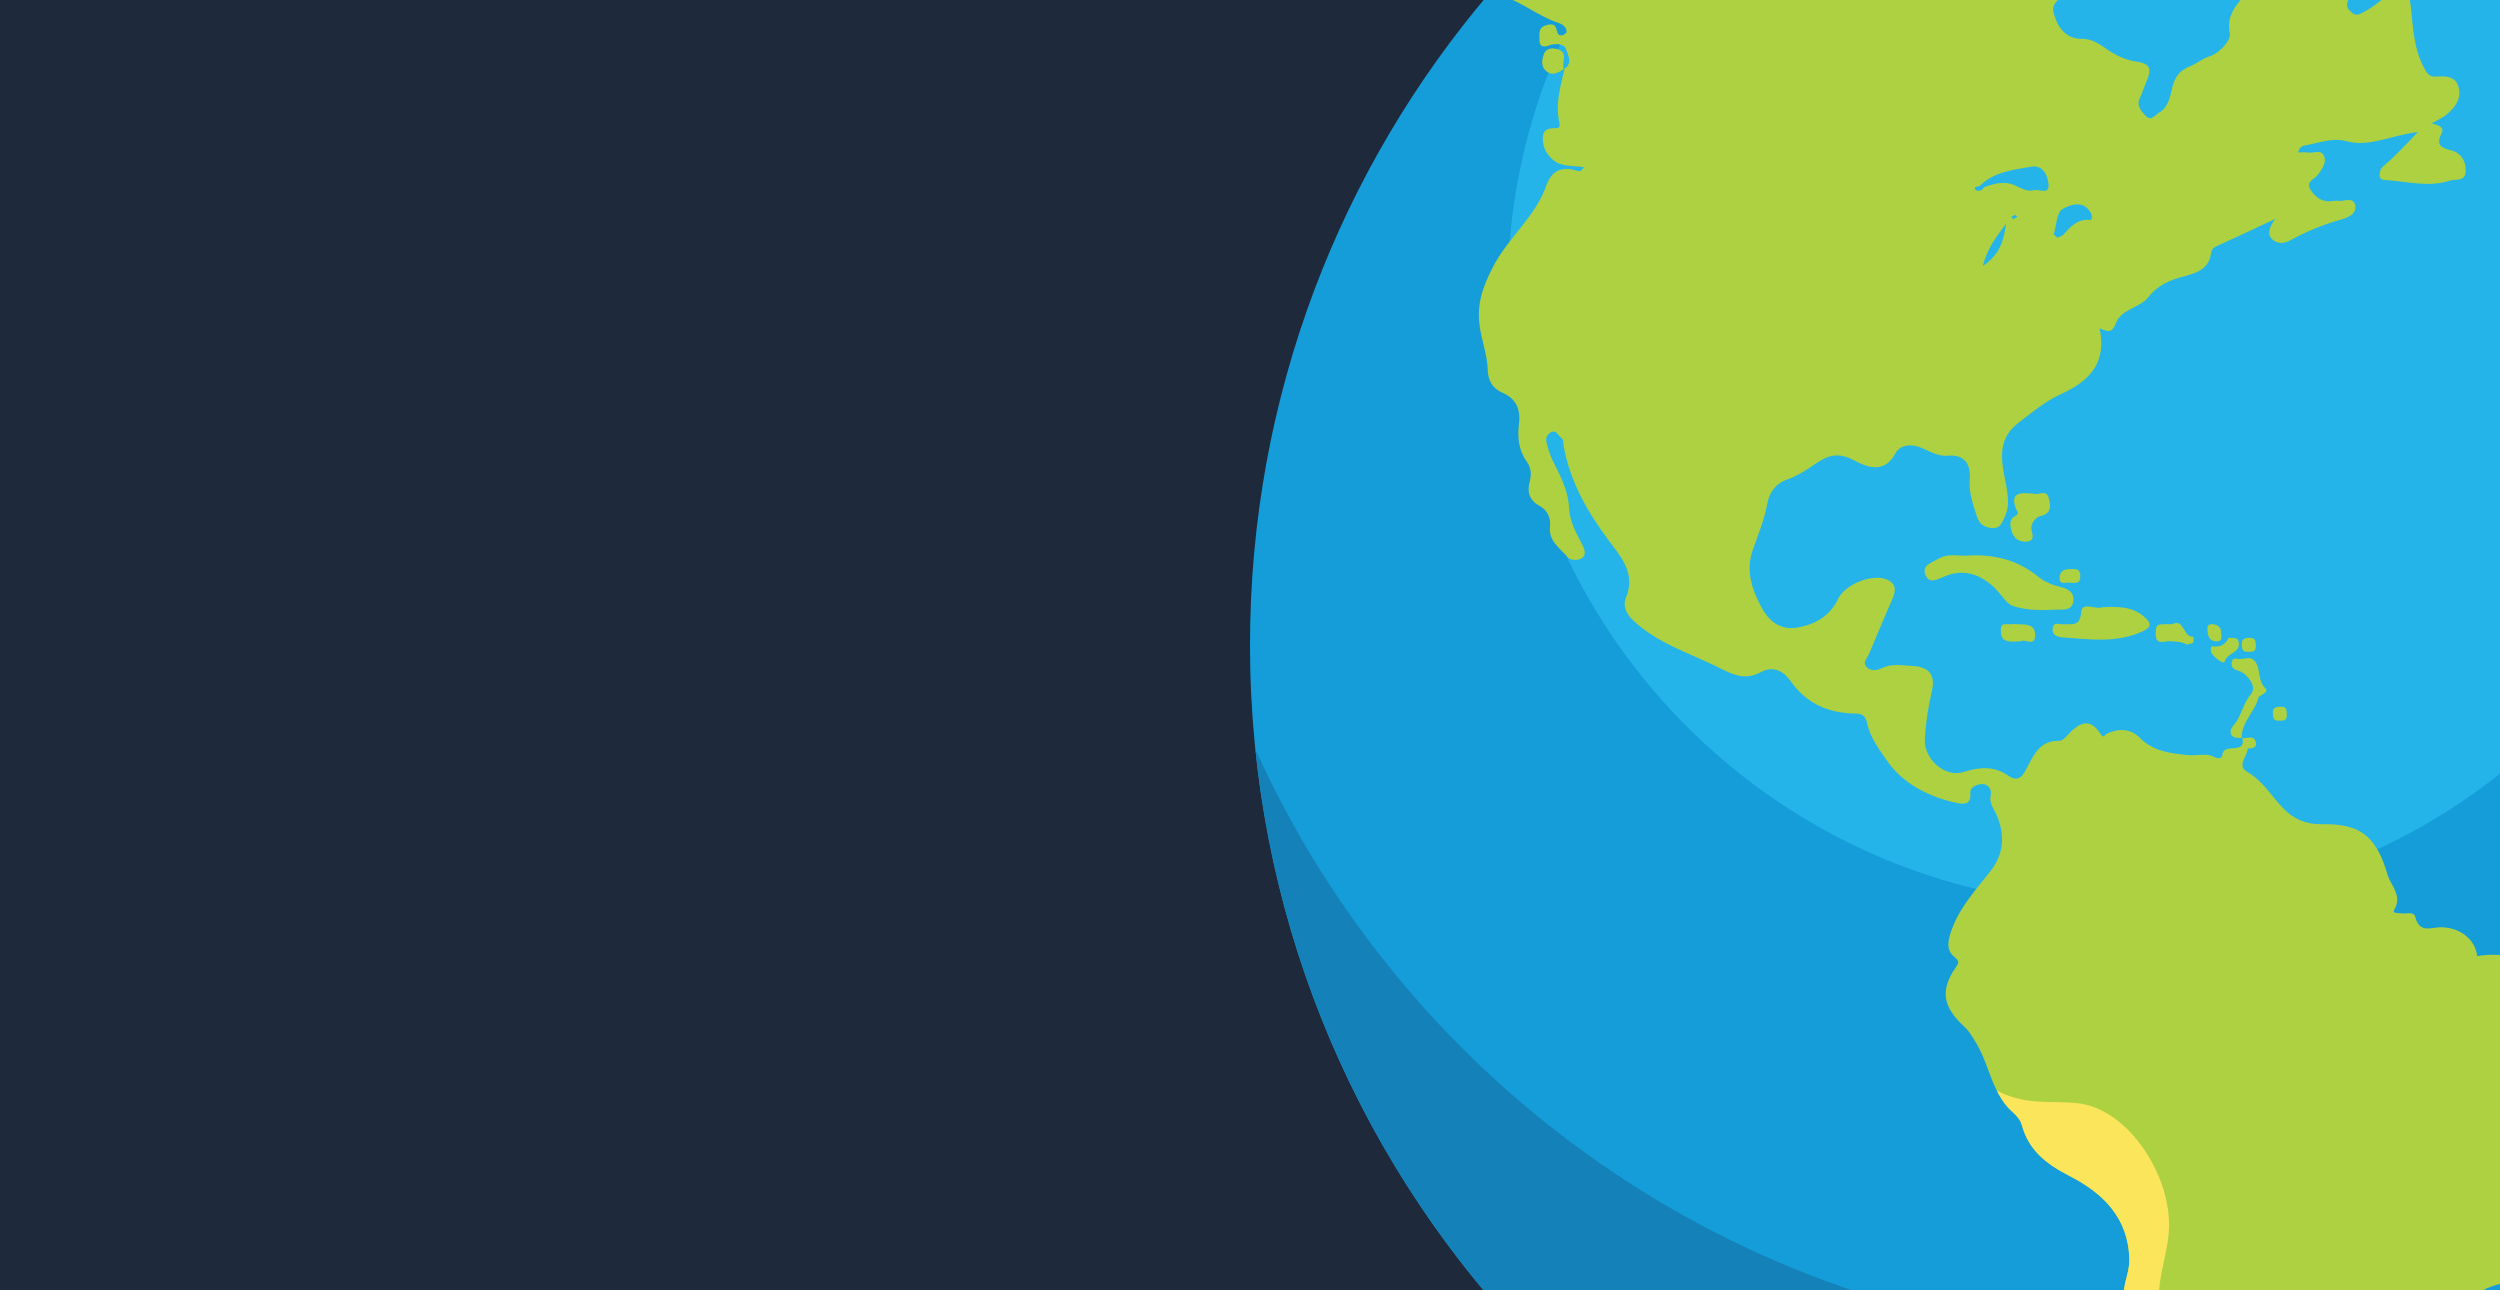 <svg width="100%" height="100%" viewBox="0 0 1488 768" fill="none" xmlns="http://www.w3.org/2000/svg">
<g clip-path="url(#clip0_308_4)">
<rect width="1488" height="768" fill="#1E293B"/>
<path d="M1944 383.977C1944 430.257 1938.76 475.247 1928.86 518.531C1869.22 778.691 1640.4 974.44 1364.32 983.585C1357.58 983.804 1350.83 983.962 1344 983.962C1327.58 983.962 1311.3 983.28 1295.25 982.013C986.628 957.199 744 698.891 744 383.977C744 235.716 797.771 99.965 887.023 -4.73C913.043 -35.405 942.221 -63.45 973.945 -88.346C1075.88 -168.292 1204.36 -216 1344 -216C1426.65 -216 1505.41 -199.271 1577.03 -169.047C1632.37 -145.722 1683.52 -114.304 1728.91 -76.202C1738.2 -68.544 1747.28 -60.45 1756.06 -52.134C1761.83 -46.721 1767.45 -41.173 1773.01 -35.478C1793.03 -15.007 1811.62 6.974 1828.57 30.141C1832.03 34.712 1835.33 39.443 1838.47 44.175H1838.56C1839.91 46.112 1841.25 48.075 1842.53 50.013C1848.9 59.476 1854.98 69.144 1860.76 79.043C1862.26 81.372 1863.6 83.763 1864.95 86.165C1876.28 105.891 1886.55 126.362 1895.56 147.442C1903.58 166.035 1910.63 185.167 1916.71 204.661C1934.48 261.282 1944 321.503 1944 383.977V383.977Z" fill="#159DD9"/>
<path d="M1626.28 174.705C1626.28 202.82 1623.08 230.156 1617.07 256.442C1580.85 414.493 1441.84 533.416 1274.11 538.976C1270 539.11 1265.91 539.21 1261.76 539.21C1251.79 539.21 1241.9 538.794 1232.14 538.025C1044.64 522.943 897.23 366.016 897.23 174.705C897.23 84.629 929.905 2.158 984.127 -61.449C999.94 -80.091 1017.66 -97.136 1036.93 -112.256C1098.86 -160.83 1176.92 -189.811 1261.76 -189.811C1311.97 -189.811 1359.82 -179.642 1403.33 -161.281C1436.96 -147.112 1468.04 -128.019 1495.6 -104.879C1501.25 -100.22 1506.76 -95.307 1512.08 -90.248C1515.6 -86.968 1519.02 -83.603 1522.38 -80.141C1534.56 -67.693 1545.86 -54.341 1556.16 -40.26C1558.25 -37.48 1560.26 -34.613 1562.17 -31.748H1562.22C1563.04 -30.566 1563.86 -29.372 1564.63 -28.19C1568.5 -22.457 1572.19 -16.57 1575.7 -10.559C1576.62 -9.143 1577.43 -7.692 1578.25 -6.229C1585.14 5.754 1591.37 18.19 1596.85 30.992C1601.72 42.296 1606 53.916 1609.7 65.755C1620.5 100.161 1626.28 136.75 1626.28 174.705V174.705Z" fill="#24B4E9"/>
<path d="M1179.09 109.926C1187.5 102.125 1198.6 101.027 1209.09 99.199C1216.16 97.978 1219.08 104.928 1219.33 110.292C1219.41 114.157 1216.77 113.756 1214.1 113.341C1212.82 113.133 1211.54 112.94 1210.55 113.218C1206.41 114.195 1202.87 112.001 1199.21 110.292C1192.99 107.488 1186.9 109.317 1180.92 111.389C1179.58 114.315 1176.04 113.829 1175.56 112.609C1174.58 110.415 1178.36 111.635 1179.09 109.926ZM1198.23 130.532L1197.14 129.069L1199.46 127.849L1200.8 128.946L1198.23 130.532ZM1180.19 158.331C1182.99 146.869 1188.97 140.285 1193.97 133.092C1192.75 142.36 1190.8 151.138 1180.19 158.331ZM1270.54 -68.448C1267.98 -64.301 1265.3 -64.058 1261.76 -67.108C1264.57 -70.277 1267.37 -69.179 1270.54 -68.448ZM1227.74 124.314C1231.52 122.362 1239.45 118.584 1244.2 126.266C1245.54 128.58 1245.42 131.021 1243.84 130.898C1236.28 130.166 1232.25 135.164 1227.86 139.919C1227.25 140.531 1226.16 140.651 1224.45 141.505L1222.38 139.433C1223.96 134.19 1224.21 126.143 1227.74 124.314ZM1544.51 591.161C1535.12 588.844 1528.53 583.114 1522.32 576.65C1521.09 575.553 1520.62 572.873 1519.64 572.873C1504.52 571.53 1489.89 566.289 1474.4 569.092C1473.43 559.459 1464.65 552.267 1453.43 551.901C1452.02 551.839 1450.52 552.047 1449.02 552.255C1444.29 552.925 1439.52 553.583 1437.58 545.806C1436.98 543.33 1434.66 543.476 1432.31 543.634C1431.3 543.696 1430.29 543.757 1429.41 543.611C1427.58 543.365 1423.68 543.854 1425.02 541.536C1430.14 532.881 1422.95 527.271 1421 520.322C1414.29 497.644 1404.78 490.085 1381.86 490.574C1372.47 490.694 1365.03 487.525 1358.69 480.818C1351.74 473.503 1346.74 464.724 1337.48 459.361C1331.14 455.703 1337.72 450.093 1337.84 445.461C1340.89 445.584 1343.82 444.853 1342.48 441.072C1341.47 438.547 1339.42 438.866 1337.36 439.193C1336.43 439.328 1335.5 439.474 1334.67 439.366C1336.99 449.608 1322.85 441.561 1322.73 449.608C1322.73 450.825 1320.28 452.045 1318.46 450.825C1315.15 448.888 1311.63 449.142 1308.08 449.388C1306.25 449.523 1304.42 449.643 1302.61 449.485C1292 448.387 1281.76 447.413 1273.46 439C1268.1 433.634 1261.03 433.391 1253.96 436.683C1252.86 437.171 1252.25 439.852 1250.42 437.049C1245.06 428.879 1239.93 428.513 1232.74 435.343C1230.55 437.414 1228.11 440.949 1225.79 440.949C1215.06 440.583 1211.28 447.779 1207.14 455.58C1204.94 459.484 1202.62 466.799 1195.31 461.678C1186.77 455.703 1177.87 456.557 1168.73 459.484C1157.76 463.141 1144.82 451.679 1145.68 439.732C1146.17 430.342 1147.62 421.197 1149.7 412.053C1152.27 401.812 1148.49 396.814 1137.76 396.325C1131.89 396.082 1125.8 394.742 1119.83 397.788C1117.38 399.008 1112.76 399.863 1110.45 396.325C1108.86 393.888 1111.29 391.816 1112.26 389.621C1116.79 379.014 1121.16 368.284 1125.8 357.799C1127.88 353.164 1129.47 348.409 1124.21 345.483C1115.69 340.608 1098.13 347.557 1093.97 356.579C1089.22 366.578 1080.45 371.698 1069.84 373.527C1059.47 375.233 1052.77 369.747 1048.14 360.968C1042.4 350.118 1038.99 339.265 1043.38 326.951C1046.54 317.93 1050.21 309.151 1051.92 299.641C1053.02 293.543 1056.66 287.691 1064.11 285.253C1069.59 283.302 1074.84 280.01 1079.59 276.718C1087.14 271.354 1093.49 268.671 1103.36 273.914C1110.56 277.695 1121.41 282.693 1128.25 269.648C1130.69 265.379 1136.16 263.796 1142.5 266.11C1147.87 268.062 1152.88 271.843 1159.46 271.231C1168.85 270.38 1173.12 275.866 1172.39 285.01C1171.78 292.935 1174.22 300.007 1176.65 307.323C1177.99 311.466 1180.55 313.784 1185.31 314.272C1190.43 314.881 1191.41 311.346 1192.99 308.174C1196.04 302.202 1195.31 295.984 1194.21 289.52C1191.65 276.352 1187.75 262.453 1200.8 252.091C1209.21 245.627 1217.5 238.677 1227.01 234.411C1243.84 226.607 1253.96 216.123 1249.69 195.396C1255.17 197.957 1257.25 197.957 1259.56 191.982C1262.61 184.058 1273.83 183.08 1278.58 176.985C1284.56 169.427 1291.63 166.62 1300.17 164.426C1307.48 162.477 1314.92 160.037 1316.02 150.527C1316.38 147.846 1318.34 146.869 1320.65 145.894C1331.02 141.262 1341.26 136.384 1354.18 130.289C1350.28 135.776 1349.43 139.433 1352.35 142.36C1355.4 145.406 1359.67 144.92 1362.84 143.211C1372.72 137.725 1382.96 133.581 1393.81 130.532C1397.83 129.435 1403.08 126.997 1401.74 121.753C1400.78 118.497 1398.06 118.912 1395.31 119.328C1393.85 119.547 1392.36 119.778 1391.13 119.436L1389.18 119.559C1382.96 120.779 1378.69 118.096 1375.4 113.218C1371.86 107.977 1377.71 106.757 1379.67 103.954C1381.98 100.539 1384.91 97.004 1383.32 92.98C1382.16 90.004 1379.67 90.335 1377.1 90.663C1375.9 90.821 1374.67 90.979 1373.57 90.786C1371.86 90.42 1369.91 90.786 1367.84 90.786C1368.45 88.103 1369.67 87.005 1371.49 86.639C1380.03 85.299 1387.84 81.519 1397.47 84.202C1410.51 87.614 1423.32 80.421 1439.17 78.592C1431.61 86.274 1425.88 92.858 1419.17 98.344C1416.98 100.296 1416.49 101.636 1416.37 103.954C1416.37 106.025 1417.1 107 1419.29 107.123C1432.22 107.854 1445.14 111.755 1458.19 107.488C1462.09 106.391 1467.7 108.343 1467.58 101.27C1467.58 95.295 1464.4 90.786 1458.8 89.443C1452.7 87.98 1449.77 86.151 1453.19 79.447C1455.26 75.423 1450.87 74.326 1447.34 73.472C1450.99 71.277 1453.8 70.18 1455.99 68.351C1461.24 64.085 1465.26 58.718 1463.31 51.768C1461.48 45.064 1455.51 45.307 1450.02 45.55C1446.12 45.916 1444.65 43.967 1442.82 40.429C1436.6 28.848 1436.24 16.168 1434.9 3.732C1433.92 -5.778 1428.8 -8.584 1421.12 -2.852C1416.73 0.56 1412.46 4.218 1407.34 6.901C1404.78 8.241 1402.59 9.827 1400.15 7.756C1398.08 5.927 1395.88 4.464 1397.59 0.194C1398.93 -3.217 1399.05 -8.095 1396.37 -12.362C1389.54 -22.969 1357.84 -27.358 1349.79 -21.629C1347.72 -20.043 1345.52 -18.58 1344.67 -15.654C1340.77 -2.975 1323.58 3.001 1327.23 20.192C1327.85 23.361 1321.99 31.285 1315.04 33.602C1311.02 34.823 1307.61 37.749 1303.58 39.455C1297.85 41.65 1294.68 45.307 1293.1 51.525C1291.75 57.012 1290.78 63.719 1285.17 67.011C1282.97 68.228 1280.41 72.251 1277.37 69.205C1274.68 66.522 1271.52 63.107 1273.46 58.718C1275.05 55.426 1276.15 51.891 1277.49 48.722C1280.54 41.65 1280.54 37.869 1271.52 36.652C1265.54 35.797 1259.81 33.237 1254.44 29.579C1250.05 26.53 1245.18 22.995 1239.2 23.118C1228.6 23.238 1224.21 14.948 1222.25 7.39C1220.55 0.44 1228.96 -2.12 1233.35 -6.509C1244.81 -17.605 1263.59 -16.751 1272.86 -31.016C1273.46 -31.871 1275.42 -32.236 1276.64 -32.236C1286.51 -31.382 1295.41 -36.383 1305.17 -37.48C1304.8 -25.53 1313.7 -29.799 1319.07 -31.016C1323.33 -31.994 1326.63 -32.236 1330.41 -30.285C1334.67 -27.97 1340.04 -25.41 1342.23 -31.748C1343.94 -37.114 1344.06 -43.452 1336.38 -45.647C1331.38 -47.233 1326.5 -49.305 1319.8 -48.696C1326.5 -52.597 1326.5 -52.597 1342.11 -52.72C1353.21 -52.843 1365.4 -60.158 1368.81 -70.277C1370.4 -75.275 1371.13 -81.493 1362.11 -81.493C1352.47 -81.615 1343.09 -82.59 1336.75 -72.714C1334.8 -69.545 1331.14 -67.716 1326.87 -67.35C1329.43 -74.789 1329.31 -79.909 1319.8 -79.421C1315.78 -79.298 1313.33 -81.007 1314.92 -85.516C1318.7 -95.638 1315.04 -99.781 1303.82 -97.832C1305.65 -101.49 1307.12 -104.416 1308.58 -107.22C1307.97 -98.441 1314.43 -98.075 1318.82 -100.147C1327.23 -104.05 1336.26 -103.073 1344.55 -106.122C1346.01 -114.046 1342.72 -116.972 1334.55 -116.487C1327.48 -116.121 1320.77 -114.658 1314.19 -112.463C1312.97 -111.975 1310.9 -109.537 1310.29 -111.609C1308.31 -118.228 1304.83 -117.034 1301.23 -115.828C1299.72 -115.328 1298.19 -114.828 1296.75 -114.901C1292.78 -115.132 1289.57 -113.218 1286.39 -111.304C1282.74 -109.11 1279.14 -106.903 1274.44 -107.951C1272.61 -108.317 1269.32 -109.537 1268.83 -105.634C1268.59 -102.83 1270.42 -101.49 1272.25 -99.904C1277.98 -94.783 1284.8 -92.589 1292.61 -92.954C1290.29 -91.368 1286.51 -90.394 1286.51 -89.42C1286.15 -80.641 1280.29 -83.444 1275.42 -83.444C1262.74 -83.567 1260.42 -81.373 1260.78 -69.179C1257.08 -69.437 1253.32 -69.179 1249.53 -68.91C1240.96 -68.313 1232.22 -67.704 1223.6 -73.203C1234.08 -72.714 1243.23 -73.811 1251.52 -79.178C1258.22 -83.444 1258.83 -86.859 1251.88 -90.883C1248.35 -92.832 1247.74 -93.929 1250.18 -97.344C1252.61 -101.001 1254.81 -106.977 1251.27 -109.171C1247.25 -111.486 1240.79 -112.097 1236.28 -107.462C1234.69 -105.879 1233.72 -102.464 1231.16 -107.342C1229.08 -111.732 1224.57 -111 1220.67 -108.317C1214.82 -104.293 1208.72 -106.122 1204.45 -110.389C1196.28 -118.436 1185.92 -118.924 1176.04 -120.264C1157.76 -122.582 1144.58 -110.023 1129.58 -102.953C1126.53 -101.367 1126.91 -97.952 1127.64 -95.515C1128.49 -92.712 1130.69 -90.028 1134.1 -89.785C1138.37 -89.297 1142.64 -89.662 1146.65 -91.857C1153.24 -95.392 1159.83 -98.441 1167.51 -94.783C1166.8 -93.624 1165.35 -93.698 1163.94 -93.771C1161.95 -93.882 1160.02 -93.99 1160.32 -90.637C1160.66 -86.517 1163.11 -86.991 1165.51 -87.456C1166.52 -87.664 1167.53 -87.857 1168.36 -87.711C1171.9 -87.102 1175.8 -87.591 1179.46 -87.591C1173.73 -85.516 1167.87 -85.762 1162.14 -85.396C1160.07 -85.396 1157.02 -87.102 1156.29 -83.444C1155.56 -80.395 1157.39 -78.812 1160.07 -77.226C1166.9 -73.691 1173.73 -70.4 1181.65 -70.034C1178.85 -69.179 1176.16 -68.814 1173.48 -69.179C1171.98 -69.41 1170.05 -68.486 1168.11 -67.57C1163.73 -65.51 1159.33 -63.45 1159.83 -74.423L1158.12 -75.275C1149.7 -74.177 1143.12 -79.787 1135.43 -81.738C1130.66 -82.956 1125.67 -82.763 1120.82 -82.567C1115.02 -82.347 1109.37 -82.104 1104.46 -84.299C1091.3 -90.028 1079.59 -85.03 1067.39 -83.933C1054.59 -82.713 1042.4 -74.909 1029.36 -77.592C1010.94 -81.493 992.297 -84.785 974.008 -88.322C942.184 -63.45 913.044 -35.405 887.073 -4.681L888.656 -4.315C903.654 -0.78 914.507 9.462 928.527 13.974C930.101 14.582 932.797 16.534 932.419 19.46L930.344 20.923C926.809 21.655 927.052 19.215 926.212 16.9C925.235 13.362 921.7 14.582 919.382 15.314C915.359 16.9 916.336 20.8 916.336 24.215C916.444 28.97 920.48 27.627 922.297 26.896C926.455 25.556 931.333 26.287 932.065 29.213C933.162 32.505 936.209 37.626 931.199 40.918V41.041C928.773 51.525 925.589 62.01 928.15 72.983C928.638 75.178 928.15 76.398 925.967 76.275C921.943 76.275 918.408 76.764 918.285 82.127C918.285 87.371 919.979 91.272 924.261 95.052C929.613 99.684 936.209 98.344 942.781 99.564C940.964 102.125 940.112 102.125 938.16 101.513C929.747 98.953 923.517 101.393 920.36 110.415C913.884 129.192 897.558 141.382 888.525 159.062C882.318 171.133 878.891 181.131 880.732 194.299C881.94 202.832 885.121 211.002 885.475 219.657C885.61 226.487 888.171 231.119 894.389 233.802C902.179 237.214 905.117 243.313 904.142 251.845C903.168 259.526 903.654 267.331 908.274 274.037C911.081 277.938 911.824 281.596 910.484 286.716C909.006 291.96 909.752 297.567 916.202 300.982C920.603 303.419 923.274 307.688 922.54 313.784C921.7 322.073 928.773 326.586 933.405 331.949C934.98 333.658 939.746 333.778 942.061 331.829C944.124 330 943.159 326.828 941.818 324.268C938.16 317.318 934.248 310.369 933.894 302.202C933.405 291.714 928.395 282.693 923.895 273.549C922.297 270.257 921.334 266.722 920.48 263.184C919.736 260.624 920.968 258.309 923.274 257.212C926.212 255.749 927.175 258.918 928.881 260.258C930.968 261.601 930.344 263.796 930.71 265.745C934.625 286.839 944.853 304.762 957.547 321.708C964.863 331.583 973.765 341.339 967.777 355.724C965.703 360.479 967.912 365.357 972.179 369.381C986.067 382.426 1003.87 388.158 1020.46 396.082C1029.12 400.349 1037.65 405.715 1047.65 400.229C1055.46 395.959 1061.55 399.374 1065.81 405.469C1075.44 419.126 1088.85 424.612 1104.95 424.735C1108.48 424.855 1110.32 426.198 1111.18 429.976C1112.88 438.755 1118.85 446.559 1123.24 452.9C1132.62 466.433 1148.35 474.6 1165.31 478.015C1169.58 478.869 1173.24 478.504 1172.75 472.04C1172.39 468.016 1177.38 466.676 1180.07 466.676C1182.87 466.676 1185.8 469.359 1184.82 473.626C1183.85 478.381 1187.14 481.796 1188.72 485.819C1193.24 497.035 1192.75 507.765 1185.19 517.884C1176.78 528.857 1167.02 539.099 1162.02 552.39C1159.83 558.242 1157.76 564.826 1162.75 569.092C1166.41 572.261 1166.17 572.75 1163.73 576.285C1154.83 589.452 1156.41 599.208 1168.61 610.547C1172.14 613.716 1174.34 617.74 1176.78 621.763C1181.77 630.299 1183.97 640.175 1188.48 649.073C1190.19 652.488 1192.26 655.903 1194.94 658.949C1197.87 662.241 1202.14 664.801 1203.48 669.922C1207.62 684.799 1217.99 692.846 1231.76 699.915C1251.52 710.037 1267 724.788 1267.37 749.906C1267.61 758.439 1262 766.852 1265.05 774.779C1269.44 786.36 1265.42 797.699 1266.76 809.038C1267 811.599 1267.73 814.402 1267.86 816.842C1268.83 832.936 1273.95 848.299 1274.93 864.27C1275.9 879.998 1270.78 895.36 1276.15 911.82C1279.44 921.465 1280.78 930.609 1288.71 937.802C1295.9 944.497 1294.56 955.47 1299.43 963.637C1300.9 966.443 1298.09 968.649 1294.93 970.235C1289.8 972.781 1289.19 978.39 1293.58 980.951L1295.29 982.06C1301.88 982.537 1308.58 983.023 1315.41 983.268C1324.8 983.754 1334.43 984 1344.06 984C1350.77 984 1357.59 983.754 1364.3 983.634C1362.6 981.317 1360.04 978.513 1356.74 975.221C1353.57 971.93 1352.72 968.149 1355.89 966.443C1363.94 961.931 1359.3 953.41 1363.57 947.543C1370.64 937.913 1356.86 937.547 1355.03 931.572L1355.52 929.62C1369.79 932.792 1375.4 928.657 1373.08 915.601C1371.86 909.017 1374.06 908.285 1379.18 908.528C1381.86 908.651 1384.79 909.017 1387.35 908.405C1399.66 906.211 1410.51 897.555 1404.66 882.435C1403.08 878.169 1397.59 875.366 1399.54 869.756C1414.54 874.877 1421.12 872.56 1429.9 859.026C1435.14 851.102 1440.63 843.178 1445.63 835.008C1448.92 829.644 1446.73 822.938 1450.87 817.208C1456.97 809.161 1459.53 799.405 1455.87 789.164C1455.14 786.849 1455.02 784.654 1457.21 782.826C1468.43 772.95 1480.38 763.56 1495.97 763.194C1505.01 763.074 1509.87 758.685 1512.81 751.612C1522.81 727.96 1530.25 703.696 1525.11 677.483C1524.52 674.311 1525.98 671.508 1527.44 670.168C1536.95 661.389 1540.49 648.222 1549.51 639.563C1556.46 632.859 1557.8 624.566 1559.63 616.519C1562.44 604.206 1556.34 594.33 1544.51 591.161V591.161ZM1344.55 -106.122V-105.879L1344.79 -105.999L1344.92 -106.245L1344.55 -106.122ZM1334.55 439L1334.31 439.366H1334.67L1334.55 439Z" fill="#AED141"/>
<path d="M1315.41 983.269C1308.58 983.023 1301.87 982.537 1295.29 982.06L1293.58 980.951C1289.19 978.391 1289.8 972.781 1294.92 970.235C1298.09 968.649 1300.9 966.443 1299.43 963.637C1294.56 955.47 1295.9 944.497 1288.7 937.802C1280.78 930.609 1279.44 921.465 1276.14 911.82C1270.78 895.36 1275.9 879.998 1274.92 864.27C1273.95 848.299 1268.83 832.936 1267.85 816.843C1267.73 814.402 1267 811.599 1266.76 809.038C1265.41 797.699 1269.44 786.361 1265.05 774.779C1262 766.852 1267.61 758.439 1267.37 749.906C1267 724.788 1251.51 710.037 1231.76 699.916C1217.98 692.846 1207.62 684.799 1203.48 669.922C1202.13 664.801 1197.87 662.241 1194.94 658.949C1192.26 655.903 1190.18 652.488 1188.48 649.073C1190.31 650.051 1192.01 650.902 1193.6 651.514C1209.08 657.486 1220.06 655.171 1235.67 656.512C1266.03 659.195 1291.26 698.087 1291.02 729.3C1291.02 744.42 1284.31 758.928 1285.05 774.047C1285.41 784.532 1289.44 794.65 1290.78 805.138C1294.19 832.571 1275.78 868.782 1291.26 894.386C1294.43 899.627 1299.31 903.896 1302.24 909.383C1306.87 917.55 1306.75 927.56 1307.36 936.936C1308.46 952.544 1311.99 967.918 1315.41 983.269Z" fill="#FBE55B"/>
<path d="M1171.55 330.62C1188.31 329.854 1201.51 333.804 1213.22 343.302C1216.89 346.302 1221.57 348.189 1226.55 349.447C1229.8 350.276 1234.46 351.627 1234.09 357.407C1233.68 363.759 1227.46 362.735 1225.24 362.835C1215.91 363.224 1205.87 363.601 1197.44 360.394C1193.99 359.077 1190.24 352.336 1185.75 348.532C1176.99 341.07 1167.82 338.705 1157.27 343.13C1153.17 344.85 1148.46 347.581 1146.17 342.46C1143.46 336.438 1149.71 334.948 1153.65 332.607C1159.97 328.841 1166.88 331.402 1171.55 330.62V330.62Z" fill="#AED141"/>
<path d="M1251.53 361.372C1260.91 361.03 1269.12 360.98 1276.1 367.017C1280.31 370.637 1281.19 372.966 1275.37 375.711C1259.89 382.988 1243.69 380.478 1227.66 379.392C1225.58 379.257 1221.21 378.491 1221.75 374.125C1222.3 369.662 1225.93 371.819 1228.16 371.614C1233.14 371.149 1238.07 373.393 1238.74 364.187C1239.23 357.737 1247.91 363.213 1251.53 361.372H1251.53Z" fill="#AED141"/>
<path d="M1210.88 293.886C1212.9 294.729 1218 291.387 1219.28 295.946C1220.48 300.215 1221.66 305.956 1213.88 307.296C1212.8 307.493 1208.09 310.992 1209.18 315.698C1209.67 317.831 1211.47 322.062 1206.01 322.404C1201.49 322.671 1198.62 320.087 1197.49 316.672C1196.55 313.834 1195.44 309.456 1199.01 307.419C1202.59 305.395 1200.6 304.871 1199.66 302.164C1196.31 292.473 1203.46 293.204 1210.88 293.886V293.886Z" fill="#AED141"/>
<path d="M1334.59 439.024C1327.75 440.256 1325.88 435.77 1329.33 431.831C1334.22 426.272 1334.87 418.907 1339.72 413.224C1343.01 409.373 1339.5 403.398 1334.37 400.118C1332.16 398.704 1328.12 399.178 1328.25 394.827C1328.32 392.486 1329.69 391.632 1331.43 392.12C1335.21 393.18 1339.87 389.144 1342.99 394.85C1345.55 399.544 1343.81 405.373 1348.47 409.762C1350.83 411.98 1344.47 414.263 1344.32 414.906C1342.25 423.612 1333.94 429.757 1334.3 439.305L1334.59 439.024V439.024Z" fill="#AED141"/>
<path d="M1292.97 371.526C1300.09 367.771 1299.32 379.707 1305.57 378.929C1305.48 380.22 1305.84 381.879 1305.17 382.707L1301.69 383.646C1298.66 381.817 1295.41 382.025 1292.15 381.648C1288.66 381.244 1282.62 384.767 1283.12 376.611C1283.44 371.417 1283.19 371.406 1292.97 371.526Z" fill="#AED141"/>
<path d="M1202.68 381.721C1199.71 381.721 1197.25 382.122 1194.97 381.633C1191.26 380.817 1190.81 377.771 1190.92 374.467C1191.05 370.478 1194 371.76 1196.09 371.552C1197.77 371.394 1199.49 371.467 1201.18 371.538C1205.78 371.745 1211.29 371.321 1211.31 377.94C1211.31 385.476 1204.94 379.831 1202.68 381.721V381.721Z" fill="#AED141"/>
<path d="M931.198 40.907C927.479 43.271 923.54 45.797 919.651 41.688C917.126 39.028 917.784 35.274 918.908 32.236C920.421 28.166 924.722 28.459 927.576 29.445C933.674 31.543 929.1 37.445 930.856 41.246L931.198 40.907V40.907Z" fill="#AED141"/>
<path d="M1326.48 379.611C1329.92 379.831 1331.67 379.38 1332.32 381.695C1334.26 388.633 1325.44 388.378 1324.08 393.815C1323.61 395.644 1318.52 391.755 1316.52 389.095C1315.53 387.778 1315.79 384.475 1316.69 384.659C1321.88 385.671 1325.08 382.853 1326.48 379.611Z" fill="#AED141"/>
<path d="M1231.83 346.873C1229.85 346.179 1225.44 348.874 1225.88 343.449C1226.25 338.998 1229.62 338.705 1233.22 338.679C1236.22 338.656 1238.13 338.913 1238.2 342.826C1238.29 347.85 1235.09 346.887 1231.83 346.873V346.873Z" fill="#AED141"/>
<path d="M1313.86 374.186C1313.83 373.586 1313.68 371.125 1317.32 371.552C1320.43 371.93 1322.1 373.709 1322.07 376.793C1322.04 378.868 1323.09 381.856 1319.22 381.745C1315.57 381.648 1313.93 379.538 1313.86 374.186Z" fill="#AED141"/>
<path d="M1337.97 387.901C1334.66 388.316 1334.44 386.256 1334.37 383.611C1334.28 380.524 1335.61 379.769 1338.49 379.634C1342.39 379.464 1342.64 381.524 1342.68 384.547C1342.73 388.193 1340.45 387.986 1337.97 387.901V387.901Z" fill="#AED141"/>
<path d="M1356.68 428.879C1353.49 429.318 1352.94 427.577 1352.79 424.797C1352.59 420.82 1354.8 420.711 1357.75 420.662C1361.44 420.612 1360.92 423.038 1361.09 425.344C1361.33 428.77 1359.32 429.16 1356.68 428.879V428.879Z" fill="#AED141"/>
<path d="M1364.26 983.585C1362.56 981.282 1360.01 978.487 1356.74 975.222C1353.57 971.93 1352.72 968.149 1355.89 966.443C1363.93 961.931 1359.3 953.41 1363.57 947.543C1370.64 937.913 1356.86 937.547 1355.03 931.572L1355.52 929.62C1358.54 930.293 1361.18 930.633 1363.42 930.633C1371.81 930.633 1374.91 925.878 1373.08 915.601C1371.98 909.687 1373.65 908.493 1377.71 908.493C1378.16 908.493 1378.65 908.505 1379.17 908.528C1380.71 908.601 1382.32 908.748 1383.91 908.748C1385.09 908.748 1386.25 908.663 1387.34 908.405C1399.66 906.211 1410.51 897.555 1404.66 882.436C1403.07 878.169 1397.59 875.366 1399.54 869.756C1404.32 871.378 1408.24 872.255 1411.66 872.255C1418.95 872.255 1423.91 868.244 1429.9 859.026C1435.14 851.102 1440.63 843.178 1445.63 835.008C1448.92 829.644 1446.72 822.938 1450.87 817.208C1456.97 809.161 1459.53 799.405 1455.87 789.164C1455.14 786.849 1455.01 784.655 1457.21 782.826C1460.83 779.63 1464.54 776.496 1468.41 773.693C1615.05 729.324 1737.95 630.311 1813.46 500.377C1814.9 500.073 1816.35 499.877 1817.79 499.877C1819.53 499.877 1821.24 500.157 1822.87 500.816C1826.17 502.191 1829.34 502.73 1832.41 502.73C1839.13 502.73 1845.46 500.181 1851.89 498.255C1859.7 495.815 1867.26 492.403 1875.06 489.843C1877.06 489.158 1879.2 488.83 1881.38 488.83C1888.48 488.83 1895.71 492.391 1897.86 498.741C1899.92 505.24 1903.17 506.996 1907.22 506.996C1909.42 506.996 1911.83 506.484 1914.44 505.937C1915.48 505.691 1916.43 505.571 1917.28 505.571C1921.56 505.571 1923.55 508.532 1922.73 513.618C1922.22 516.471 1922.73 519.336 1925.43 519.336C1925.94 519.336 1926.55 519.224 1927.25 518.982L1928.83 518.493C1938.71 475.212 1943.95 430.222 1943.95 384.012C1943.95 369.504 1943.46 355.116 1942.37 340.974C1939.69 302.653 1933.4 265.367 1923.88 229.402C1937.03 278.719 1944 330.524 1944 383.977C1944 430.257 1938.75 475.247 1928.86 518.531C1869.22 778.691 1640.4 974.44 1364.32 983.585H1364.26V983.585ZM1915.65 535.465C1915.48 535.465 1915.31 535.465 1915.13 535.479C1912.86 535.637 1910.32 535.002 1910.35 538.698C1910.37 541.428 1910.28 543.769 1913.87 543.769C1914.02 543.769 1914.17 543.769 1914.35 543.757C1917.04 543.623 1918.98 543.292 1918.55 540.027C1918.71 537.624 1918.66 535.465 1915.65 535.465V535.465ZM1318.38 983.427C1316.93 983.365 1315.48 983.292 1314.03 983.219C1314.48 983.231 1314.94 983.269 1315.41 983.269C1316.39 983.315 1317.38 983.365 1318.38 983.427V983.427ZM1907.09 205.992H1906.99C1904.41 205.992 1901.88 205.7 1899.48 205.15C1899.37 205.126 1899.26 205.1 1899.15 205.076C1899.09 205.065 1899.02 205.041 1898.96 205.027C1898.8 204.991 1898.64 204.953 1898.48 204.918C1898.42 204.907 1898.36 204.892 1898.3 204.88C1896.96 204.576 1895.63 204.333 1894.32 204.137C1894.34 202.554 1894.34 200.968 1894.34 199.37C1894.34 181.998 1893.53 164.806 1892.07 147.808C1892.85 147.565 1893.73 147.431 1894.63 147.431C1894.93 147.431 1895.24 147.442 1895.55 147.481C1895.26 146.81 1894.97 146.152 1894.69 145.479C1894.89 145.918 1895.08 146.357 1895.28 146.81C1895.37 147.015 1895.46 147.235 1895.56 147.442C1898.92 155.258 1902.12 163.159 1905.15 171.144C1909.32 182.167 1913.18 193.348 1916.7 204.661V204.675C1916.58 204.711 1916.44 204.749 1916.32 204.784H1916.28C1913.16 205.6 1910.08 205.992 1907.09 205.992V205.992Z" fill="#1482B9"/>
<path d="M1295.25 982.013C1294.95 981.999 1294.67 981.964 1294.36 981.952C1294.31 981.926 1294.24 981.926 1294.19 981.926C1293.97 981.902 1293.7 981.879 1293.48 981.867C1293.41 981.852 1293.34 981.852 1293.26 981.841C1293.03 981.841 1292.81 981.806 1292.59 981.794C1292.5 981.794 1292.46 981.794 1292.38 981.768C1292.14 981.756 1291.94 981.744 1291.72 981.721C1291.62 981.706 1291.54 981.694 1291.46 981.694C1291.25 981.683 1291.02 981.659 1290.82 981.633H1290.6C1290.39 981.598 1290.14 981.586 1289.94 981.56C1289.86 981.548 1289.76 981.548 1289.7 981.536C1289.47 981.525 1289.26 981.501 1289.03 981.475H1288.83C1288.61 981.44 1288.36 981.428 1288.14 981.39C1288.07 981.39 1288.01 981.378 1287.95 981.378C1287.72 981.355 1287.45 981.329 1287.23 981.317C1287.18 981.317 1287.12 981.317 1287.07 981.294C1286.8 981.267 1286.56 981.244 1286.3 981.22H1286.19C1267.31 979.403 1248.66 976.72 1230.33 973.22C1230.31 973.197 1230.3 973.197 1230.28 973.197C1230.02 973.147 1229.74 973.089 1229.48 973.039C1229.45 973.039 1229.37 973.027 1229.35 973.015C1229.11 972.977 1228.87 972.928 1228.63 972.881C1228.57 972.869 1228.51 972.854 1228.45 972.854C1228.23 972.808 1228.02 972.758 1227.8 972.723C1227.72 972.696 1227.63 972.696 1227.55 972.661C1227.36 972.623 1227.14 972.6 1226.96 972.55C1226.86 972.538 1226.78 972.515 1226.67 972.489C1226.48 972.454 1226.31 972.416 1226.13 972.392C1226.01 972.38 1225.92 972.342 1225.8 972.331C1225.64 972.284 1225.45 972.246 1225.29 972.234C1225.17 972.196 1225.07 972.173 1224.95 972.149C1224.78 972.123 1224.63 972.088 1224.47 972.05C1224.34 972.026 1224.22 972.015 1224.08 971.977C1223.93 971.941 1223.79 971.918 1223.64 971.88C1223.51 971.857 1223.38 971.83 1223.24 971.807C1223.1 971.772 1222.96 971.757 1222.81 971.71C1222.68 971.699 1222.52 971.661 1222.39 971.625C1222.24 971.599 1222.16 971.576 1222.01 971.552C1221.85 971.514 1221.69 971.491 1221.55 971.453C1221.49 971.441 1221.41 971.441 1221.36 971.418C1220.33 971.198 1219.34 970.991 1218.32 970.771H1218.28C1218.04 970.71 1217.78 970.66 1217.54 970.613C1217.51 970.601 1217.47 970.601 1217.46 970.601C1217.2 970.552 1216.97 970.49 1216.72 970.44C1216.69 970.44 1216.67 970.417 1216.65 970.417C1216.39 970.356 1216.17 970.332 1215.93 970.259C1215.9 970.259 1215.84 970.247 1215.83 970.236C1215.57 970.186 1215.33 970.124 1215.07 970.075H1215.04C1214.77 970.016 1214.51 969.966 1214.24 969.893C964.861 914.905 773.81 704.794 747.23 445.974C834.957 640.272 1023.09 779.508 1245.59 797.407C1252.57 797.957 1259.58 798.396 1266.64 798.724C1266.54 800.383 1266.47 802.054 1266.47 803.722C1266.47 805.492 1266.55 807.271 1266.76 809.038C1267 811.599 1267.73 814.402 1267.86 816.843C1268.83 832.937 1273.95 848.299 1274.93 864.27C1275.01 865.683 1275.06 867.1 1275.06 868.501C1275.06 877.195 1273.65 885.815 1273.66 894.617C1273.66 900.262 1274.23 905.968 1276.15 911.82C1279.44 921.465 1280.78 930.609 1288.71 937.802C1295.9 944.497 1294.56 955.47 1299.43 963.637C1299.71 964.164 1299.84 964.661 1299.84 965.15C1299.84 967.248 1297.5 968.93 1294.92 970.236C1292.11 971.649 1290.65 973.966 1290.64 976.22C1290.64 978.037 1291.61 979.792 1293.58 980.951L1295.24 982.013" fill="#1482B9"/>
</g>
<defs>
<clipPath id="clip0_308_4">
<rect width="1488" height="768" fill="white"/>
</clipPath>
</defs>
</svg>
